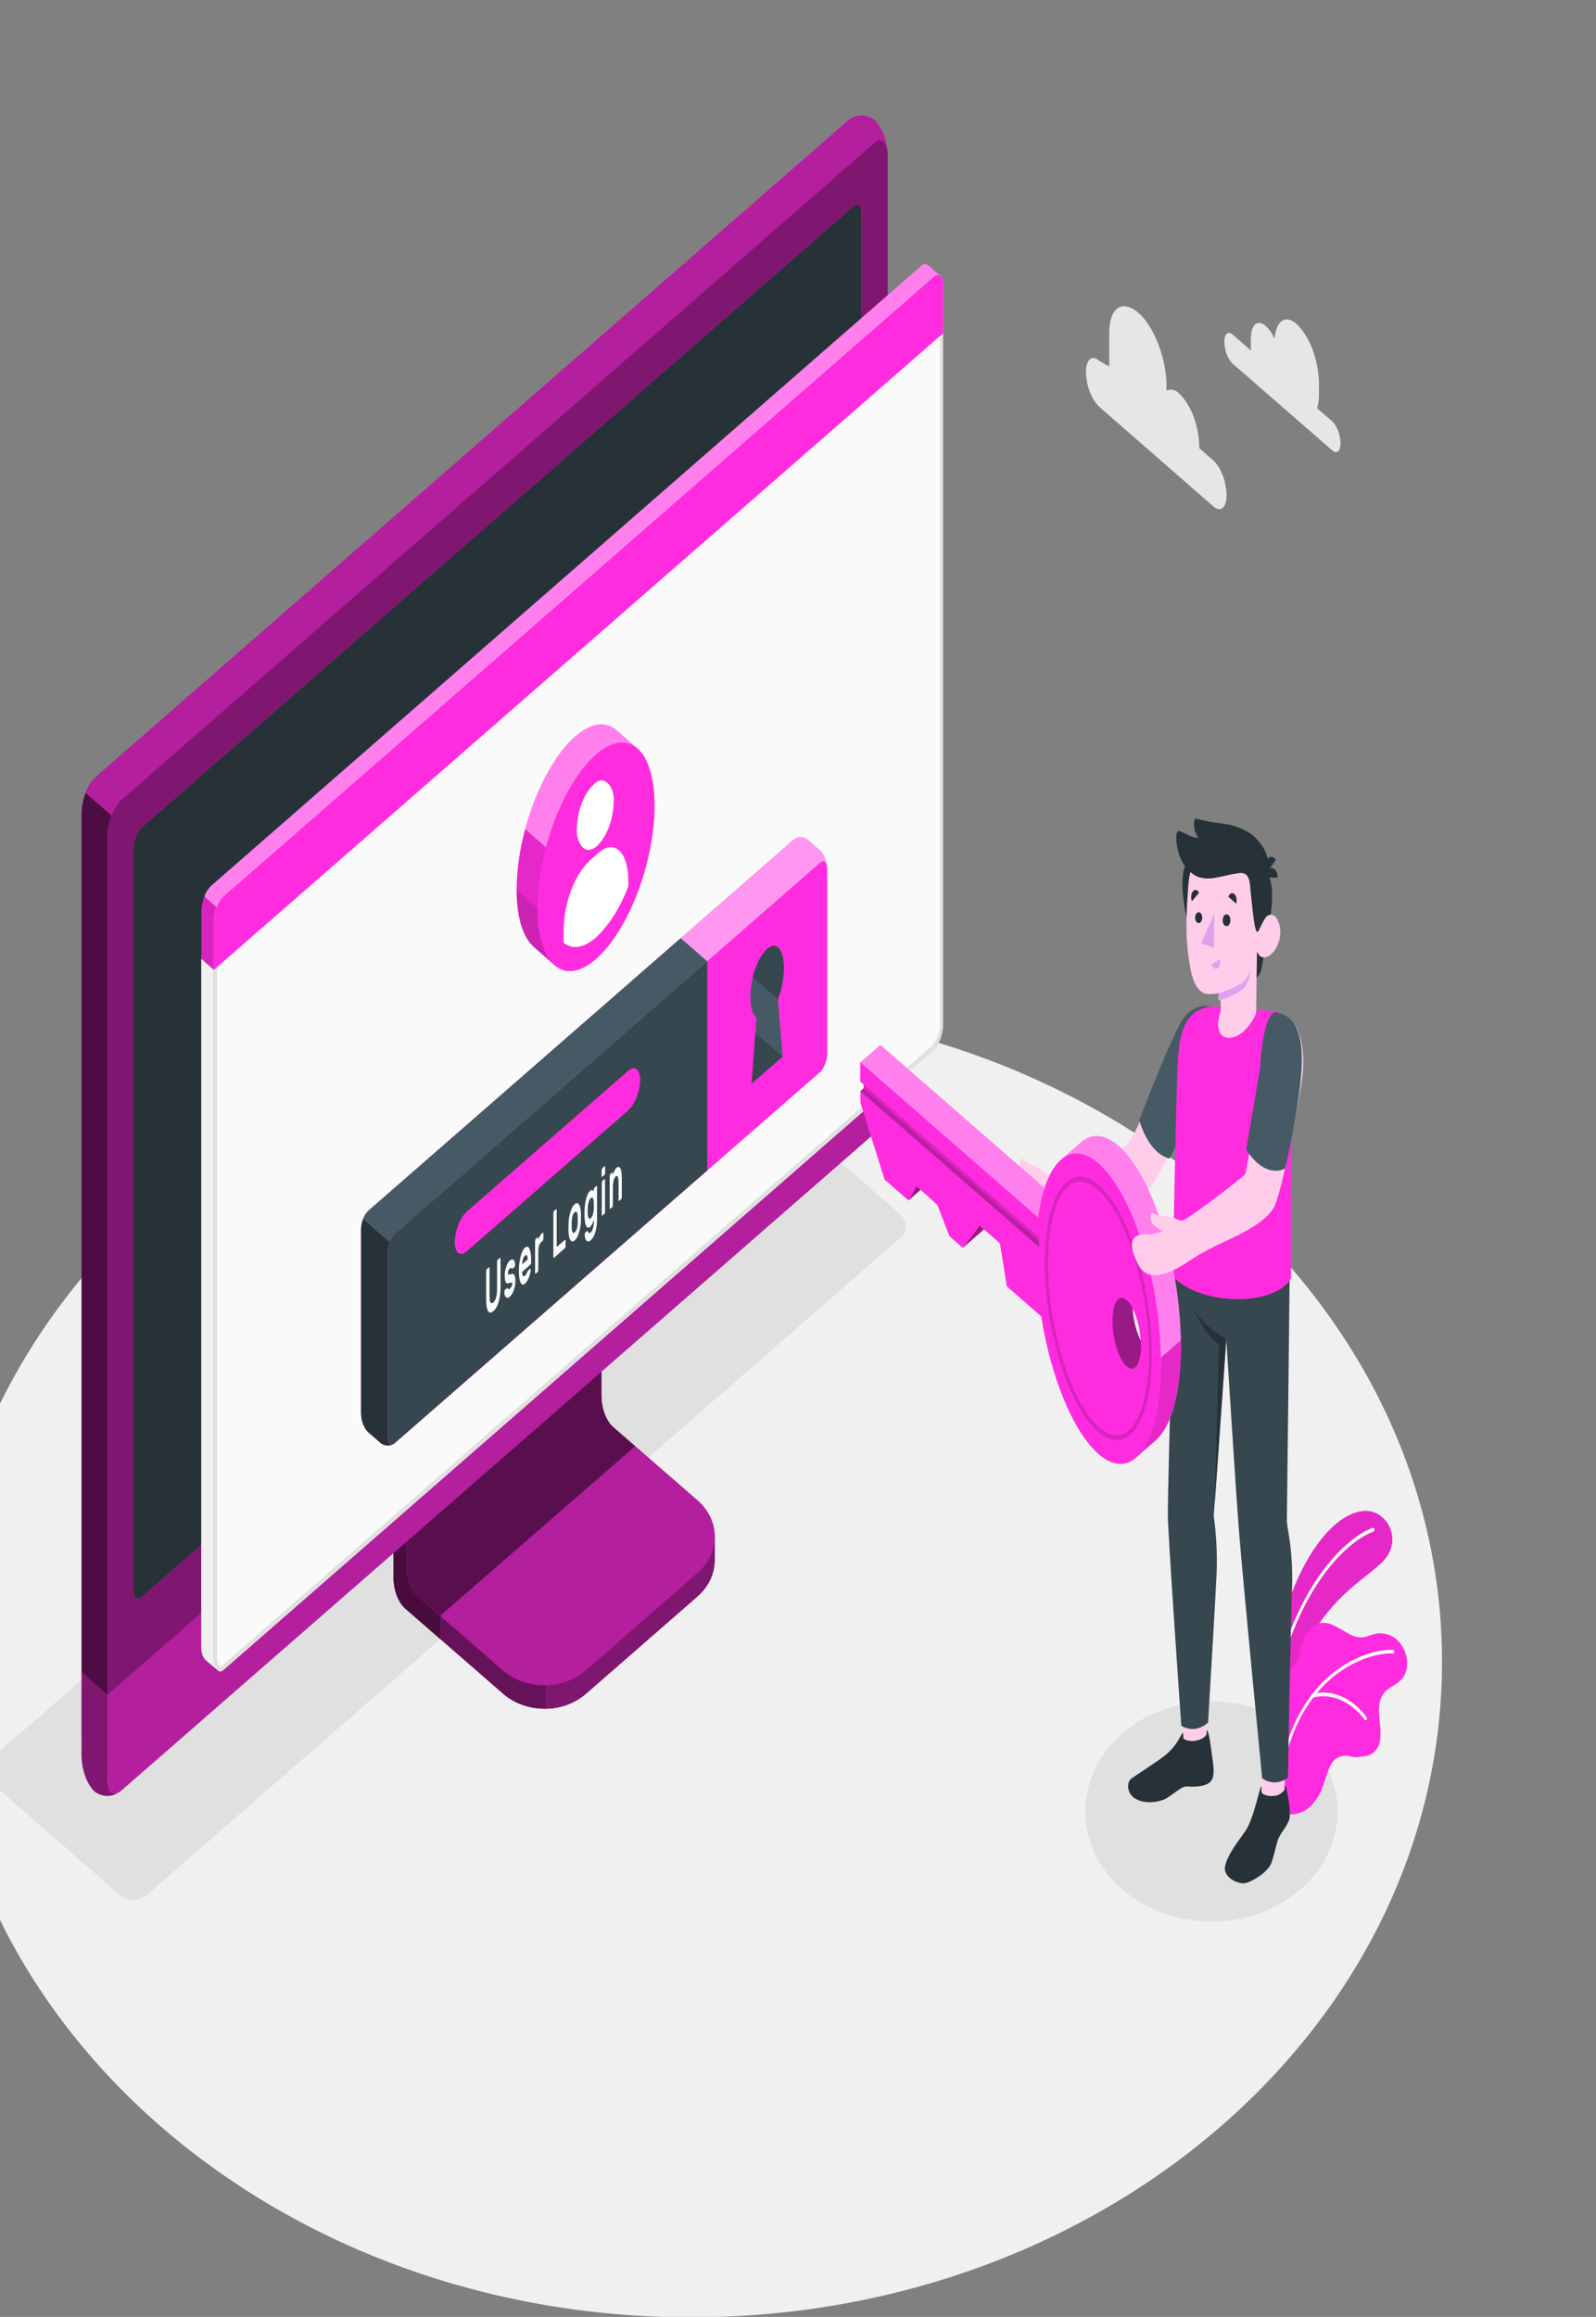 <svg width="846" height="1228" viewBox="0 0 846 1228" fill="none" xmlns="http://www.w3.org/2000/svg">
<rect x="0" y="0" width="846" height="1228" fill="#808080" stroke="none"/>
<g clip-path="url(#clip0_1_915)">
<path d="M366.149 1228.23C586.083 1228.23 764.375 1072.69 764.375 880.811C764.375 688.936 586.083 533.39 366.149 533.39C146.215 533.39 -32.076 688.936 -32.076 880.811C-32.076 1072.69 146.215 1228.23 366.149 1228.23Z" fill="#F0F0F0"/>
<path d="M594.849 1001.36C568.735 978.578 568.735 941.647 594.849 918.865C620.962 896.084 663.301 896.084 689.415 918.865C715.528 941.647 715.528 978.578 689.415 1001.36C663.301 1024.14 620.962 1024.14 594.849 1001.36Z" fill="#E0E0E0"/>
<path d="M63.724 1004.53L-4.965 944.61C-8.836 941.239 -8.836 935.747 -4.965 932.376L394.578 583.806C396.75 582.144 399.15 581.277 401.584 581.277C404.019 581.277 406.419 582.144 408.59 583.806L477.296 643.723C481.167 647.094 481.167 652.585 477.296 655.957L77.753 1004.53C75.578 1006.19 73.175 1007.06 70.738 1007.06C68.301 1007.06 65.898 1006.19 63.724 1004.53Z" fill="#E0E0E0"/>
<path d="M310.626 897.718L369.681 846.127C375.766 840.815 378.808 833.868 378.808 826.896C378.808 819.923 378.808 814.483 378.808 814.483L317.556 762.279C315.845 760.607 314.42 758.347 313.398 755.684C312.375 753.021 311.785 750.03 311.674 746.955V636.904L208.572 726.958V836.958C208.691 840.03 209.285 843.016 210.307 845.678C211.328 848.339 212.749 850.601 214.454 852.282L266.58 897.641C278.715 908.343 298.456 908.343 310.626 897.718Z" fill="#FF2CDF"/>
<g opacity="0.6">
<path d="M310.626 897.718L369.681 846.127C375.766 840.815 378.808 833.868 378.808 826.896C378.808 819.923 378.808 814.483 378.808 814.483L317.556 762.279C315.845 760.607 314.42 758.347 313.398 755.684C312.375 753.021 311.785 750.03 311.674 746.955V636.904L208.572 726.958V836.958C208.691 840.03 209.285 843.016 210.307 845.678C211.328 848.339 212.749 850.601 214.454 852.282L266.58 897.641C278.715 908.343 298.456 908.343 310.626 897.718Z" fill="black"/>
</g>
<path opacity="0.3" d="M233.3 856.445V868.807L214.404 852.333C212.699 850.654 211.28 848.392 210.261 845.73C209.242 843.067 208.652 840.08 208.539 837.009V726.958L228.179 709.82C228.585 717.355 229.024 725.144 229.447 732.806L215.638 744.81V830.752C215.747 833.827 216.337 836.819 217.36 839.482C218.382 842.146 219.808 844.406 221.52 846.076L233.3 856.445Z" fill="black"/>
<path d="M215.638 830.778C215.754 833.85 216.347 836.838 217.369 839.5C218.39 842.162 219.812 844.424 221.52 846.102L266.512 885.28C278.682 895.879 298.423 895.905 310.609 885.28L369.766 833.689C381.952 823.065 381.952 805.851 369.766 795.226L324.739 756.048C323.036 754.365 321.618 752.102 320.6 749.441C319.581 746.779 318.99 743.793 318.874 740.724V654.756L215.773 744.81L215.638 830.778Z" fill="#FF2CDF"/>
<path opacity="0.3" d="M215.638 830.778C215.754 833.85 216.347 836.838 217.369 839.5C218.39 842.162 219.812 844.424 221.52 846.102L266.512 885.28C278.682 895.879 298.423 895.905 310.609 885.28L369.766 833.689C381.952 823.065 381.952 805.851 369.766 795.226L324.739 756.048C323.036 754.365 321.618 752.102 320.6 749.441C319.581 746.779 318.99 743.793 318.874 740.724V654.756L215.773 744.81L215.638 830.778Z" fill="black"/>
<path opacity="0.5" d="M336.655 766.545L324.672 756.099C322.968 754.416 321.55 752.153 320.532 749.492C319.513 746.83 318.922 743.844 318.807 740.775V654.756L215.705 744.81V830.778C215.821 833.85 216.414 836.838 217.436 839.5C218.458 842.162 219.88 844.424 221.587 846.102L233.418 856.318L336.655 766.545Z" fill="black"/>
<path d="M378.825 814.509V826.921C378.825 833.894 375.766 840.815 369.698 846.153L310.542 897.718C304.068 902.94 296.837 905.651 289.499 905.61V893.249C296.837 893.29 304.068 890.578 310.542 885.357L369.698 833.74C375.766 828.454 378.825 821.481 378.825 814.509Z" fill="#FF2CDF"/>
<path opacity="0.5" d="M378.825 814.509V826.921C378.825 833.894 375.766 840.815 369.698 846.153L310.542 897.718C304.068 902.94 296.837 905.651 289.499 905.61V893.249C296.837 893.29 304.068 890.578 310.542 885.357L369.698 833.74C375.766 828.454 378.825 821.481 378.825 814.509Z" fill="black"/>
<path d="M49.999 937.611C52.228 939.238 54.678 940.051 57.153 939.984C59.628 939.918 62.058 938.974 64.247 937.228L463.132 589.246C465.271 587.138 467.051 584.298 468.328 580.957C469.606 577.616 470.344 573.867 470.484 570.014V82.404C470.408 78.656 469.746 74.988 468.554 71.699C467.361 68.411 465.672 65.594 463.622 63.479C461.396 61.851 458.947 61.039 456.474 61.11C454.001 61.181 451.574 62.133 449.391 63.888L50.506 411.973C48.375 414.094 46.605 416.946 45.342 420.297C44.079 423.648 43.358 427.403 43.238 431.255V918.788C43.314 922.506 43.965 926.145 45.139 929.414C46.313 932.683 47.977 935.49 49.999 937.611Z" fill="#FF2CDF"/>
<path d="M64.298 937.203L463.182 589.22C465.324 587.117 467.106 584.278 468.384 580.936C469.661 577.594 470.398 573.843 470.534 569.989V82.405C470.534 75.33 467.239 72.444 463.182 75.994L64.298 423.977C62.158 426.083 60.377 428.922 59.099 432.264C57.822 435.605 57.084 439.355 56.945 443.208V930.792C56.945 937.867 60.241 940.753 64.298 937.203Z" fill="#FF2CDF"/>
<path opacity="0.5" d="M64.298 937.203L463.182 589.22C465.324 587.117 467.106 584.278 468.384 580.936C469.661 577.594 470.398 573.843 470.534 569.989V82.405C470.534 75.33 467.239 72.444 463.182 75.994L64.298 423.977C62.158 426.083 60.377 428.922 59.099 432.264C57.822 435.605 57.084 439.355 56.945 443.208V930.792C56.945 937.867 60.241 940.753 64.298 937.203Z" fill="black"/>
<path d="M63.216 949.871C61.125 951.25 58.86 951.928 56.578 951.858C54.296 951.787 52.052 950.97 49.999 949.462C47.973 947.336 46.305 944.52 45.131 941.242C43.957 937.963 43.308 934.314 43.238 930.588V886.199L57.013 898.254V942.643C56.929 949.104 59.65 952.042 63.216 949.871Z" fill="#FF2CDF"/>
<path opacity="0.5" d="M63.216 949.871C61.125 951.25 58.86 951.928 56.578 951.858C54.296 951.787 52.052 950.97 49.999 949.462C47.973 947.336 46.305 944.52 45.131 941.242C43.957 937.963 43.308 934.314 43.238 930.588V886.199L57.013 898.254V942.643C56.929 949.104 59.65 952.042 63.216 949.871Z" fill="black"/>
<path d="M56.929 898.254V942.643C56.929 949.718 60.309 952.578 64.281 949.053L463.166 601.071C465.296 598.973 467.07 596.15 468.347 592.827C469.624 589.505 470.367 585.777 470.518 581.941V537.349L56.929 898.254Z" fill="#FF2CDF"/>
<path opacity="0.3" d="M56.945 898.152V942.643C56.945 949.718 60.326 952.578 64.298 949.053L463.182 601.071C465.309 598.97 467.08 596.145 468.354 592.823C469.628 589.501 470.369 585.774 470.518 581.941V537.349L56.945 898.152Z" fill="black"/>
<path d="M70.721 842.449V450.13C70.799 447.818 71.239 445.568 72.002 443.561C72.766 441.555 73.832 439.85 75.115 438.585L452.264 109.451C454.698 107.332 456.675 109.043 456.675 113.282V505.807C456.593 508.12 456.151 510.371 455.385 512.377C454.618 514.383 453.549 516.087 452.264 517.351L75.132 846.408C72.698 848.528 70.721 846.791 70.721 842.449Z" fill="#FF2CDF"/>
<path d="M70.721 842.449V450.13C70.799 447.818 71.239 445.568 72.002 443.561C72.766 441.555 73.832 439.85 75.115 438.585L452.264 109.451C454.698 107.332 456.675 109.043 456.675 113.282V505.807C456.593 508.12 456.151 510.371 455.385 512.377C454.618 514.383 453.549 516.087 452.264 517.351L75.132 846.408C72.698 848.528 70.721 846.791 70.721 842.449Z" fill="#263238"/>
<path d="M263.723 731.938C261.715 733.911 260.045 736.572 258.846 739.706C257.648 742.839 256.956 746.355 256.827 749.969C256.827 756.609 259.92 759.317 263.723 755.996C265.733 754.021 267.405 751.355 268.604 748.217C269.802 745.079 270.493 741.558 270.619 737.94C270.619 731.299 267.526 728.618 263.723 731.938Z" fill="#FF2CDF"/>
<path opacity="0.7" d="M59.109 432.226C57.799 435.553 57.05 439.316 56.929 443.183V898.254L43.238 886.199V431.255C43.327 427.376 44.072 423.595 45.402 420.273L59.109 432.226Z" fill="black"/>
<path opacity="0.3" d="M470.45 80.566C469.926 74.845 466.867 72.904 463.165 75.994L64.281 423.976C62.118 426.02 60.333 428.858 59.092 432.226L45.3 420.197C46.549 416.83 48.34 413.993 50.506 411.947L449.39 63.99C451.577 62.235 454.006 61.283 456.482 61.212C458.958 61.141 461.409 61.953 463.638 63.582C465.512 65.511 467.09 68.025 468.265 70.956C469.44 73.886 470.185 77.163 470.45 80.566Z" fill="black"/>
<path d="M491.966 140.585C491.373 140.136 490.711 139.939 490.05 140.015C489.389 140.092 488.754 140.439 488.214 141.019L111.843 469.566C110.357 471.05 109.125 473.042 108.244 475.381C107.363 477.719 106.859 480.338 106.772 483.026V872.945C106.719 874.261 106.892 875.576 107.274 876.761C107.656 877.947 108.234 878.964 108.952 879.713C109.78 880.402 114.209 884.284 115.527 885.357C115.994 885.716 116.515 885.882 117.037 885.837C117.56 885.792 118.065 885.538 118.502 885.102L494.789 556.555C496.274 555.071 497.507 553.079 498.388 550.74C499.268 548.402 499.773 545.783 499.859 543.096V151.159C499.935 150.168 499.826 149.166 499.545 148.263C499.265 147.361 498.823 146.595 498.27 146.051C497.425 145.208 492.913 141.428 491.966 140.585Z" fill="#FF2CDF"/>
<path d="M118.417 475.083L494.805 146.664C497.645 144.11 499.876 146.204 499.876 151.159V543.096C499.789 545.783 499.285 548.402 498.404 550.74C497.523 553.079 496.29 555.071 494.805 556.555L118.417 885.102C115.578 887.656 113.347 883.544 113.347 878.589V488.542C113.436 485.856 113.941 483.238 114.822 480.901C115.703 478.563 116.934 476.57 118.417 475.083Z" fill="#FAFAFA"/>
<path d="M497.104 148.145C498.101 148.145 498.253 150.035 498.253 151.159V543.096C498.162 545.346 497.725 547.534 496.977 549.484C496.229 551.435 495.19 553.095 493.943 554.333L117.606 882.88C117.353 883.128 117.062 883.269 116.761 883.289C115.814 883.289 115.071 881.092 115.071 878.589V488.542C115.152 486.293 115.576 484.102 116.309 482.139C117.042 480.177 118.064 478.497 119.296 477.228L495.65 148.86C496.086 148.436 496.587 148.189 497.104 148.145ZM497.104 145.591C496.289 145.644 495.498 146.013 494.805 146.664L118.417 475.083C116.934 476.57 115.703 478.563 114.822 480.901C113.941 483.238 113.436 485.856 113.347 488.542V878.589C113.347 882.522 114.8 885.843 116.727 885.843C117.324 885.826 117.907 885.57 118.417 885.102L494.788 556.555C496.274 555.071 497.506 553.079 498.387 550.741C499.268 548.402 499.772 545.783 499.859 543.096V151.159C499.859 147.634 498.71 145.591 497.02 145.591H497.104Z" fill="#E0E0E0"/>
<path d="M108.851 879.713C109.409 880.147 113.415 883.595 115.172 885.127C114.541 884.336 114.041 883.333 113.713 882.198C113.384 881.062 113.236 879.827 113.279 878.589V514.006L106.688 508.183V872.945C106.633 874.259 106.804 875.572 107.182 876.757C107.561 877.943 108.136 878.961 108.851 879.713Z" fill="#F0F0F0"/>
<path d="M499.944 151.082C499.944 146.179 497.628 144.186 494.873 146.664L118.417 475.083C116.934 476.57 115.703 478.563 114.822 480.901C113.941 483.238 113.436 485.856 113.347 488.542V514.082L499.944 176.622V151.082Z" fill="#FF2CDF"/>
<g opacity="0.4">
<path d="M494.806 146.664L118.418 475.057C116.907 476.497 115.663 478.491 114.801 480.855L108.26 475.108C109.12 472.828 110.354 470.919 111.843 469.566L488.214 141.019C488.753 140.435 489.387 140.083 490.048 140.002C490.709 139.921 491.372 140.114 491.966 140.56C492.879 141.428 497.155 145.08 498.254 145.974C497.685 145.656 497.074 145.552 496.473 145.672C495.872 145.793 495.3 146.133 494.806 146.664Z" fill="white"/>
</g>
<path opacity="0.15" d="M106.688 508.208V482.898C106.757 480.14 107.299 477.456 108.259 475.108L114.817 480.829C113.87 483.136 113.34 485.778 113.279 488.491V514.031L106.688 508.208Z" fill="black"/>
<path d="M420.572 445.099L195.152 641.757C194.056 642.832 193.143 644.282 192.488 645.991C191.833 647.7 191.454 649.618 191.383 651.59V749.255C191.454 751.226 191.833 753.145 192.488 754.853C193.143 756.562 194.056 758.013 195.152 759.088L201.727 764.809C202.895 765.702 204.186 766.167 205.496 766.167C206.805 766.167 208.097 765.702 209.265 764.809L434.652 568.151C435.748 567.07 436.661 565.615 437.316 563.902C437.971 562.189 438.349 560.267 438.421 558.292V460.602C438.349 458.63 437.971 456.712 437.316 455.003C436.661 453.294 435.748 451.844 434.652 450.769L428.06 445.048C426.897 444.169 425.613 443.716 424.312 443.725C423.012 443.734 421.73 444.204 420.572 445.099Z" fill="#FF2CDF"/>
<path opacity="0.5" d="M438.421 459.733C438.151 456.796 436.579 455.723 434.686 457.383L209.266 654.041C208.154 655.085 207.24 656.546 206.612 658.281L192.499 645.971C193.132 644.263 194.038 642.822 195.136 641.782L420.573 445.124C421.738 444.229 423.027 443.763 424.334 443.763C425.641 443.763 426.929 444.229 428.094 445.124L434.686 450.845C435.691 451.84 436.544 453.148 437.188 454.68C437.832 456.213 438.253 457.936 438.421 459.733Z" fill="white"/>
<path d="M208.623 765.294C207.519 765.951 206.336 766.25 205.151 766.171C203.966 766.091 202.805 765.636 201.744 764.834L195.152 759.113C194.058 758.035 193.146 756.584 192.492 754.876C191.837 753.168 191.457 751.251 191.383 749.28V651.615C191.434 649.622 191.817 647.68 192.498 645.971L206.611 658.281C205.926 659.968 205.541 661.896 205.496 663.874V761.565C205.496 764.808 206.848 766.315 208.623 765.294Z" fill="#263238"/>
<path d="M209.266 654.042L434.686 457.383C436.765 455.57 438.455 457.026 438.455 460.653V558.343C438.384 560.318 438.005 562.24 437.35 563.953C436.695 565.666 435.783 567.121 434.686 568.202L209.299 764.86C207.22 766.673 205.53 765.192 205.53 761.565V663.9C205.598 661.929 205.972 660.01 206.62 658.298C207.269 656.586 208.175 655.128 209.266 654.042Z" fill="#FF2CDF"/>
<path d="M360.807 497.251L195.169 641.782C194.071 642.822 193.165 644.263 192.532 645.971L206.645 658.281C207.273 656.546 208.187 655.085 209.299 654.042L374.937 509.536L360.807 497.251Z" fill="#455A64"/>
<path d="M374.904 509.536L209.265 654.042C208.169 655.122 207.256 656.577 206.601 658.29C205.946 660.003 205.568 661.925 205.496 663.9V761.539C205.496 765.166 207.186 766.647 209.265 764.834L374.904 620.329V509.536Z" fill="#37474F"/>
<path d="M247.464 642.14L332.937 567.589C336.469 564.498 339.342 566.695 339.342 572.492C339.184 575.748 338.52 578.902 337.404 581.698C336.289 584.494 334.752 586.852 332.92 588.582L247.464 663.159C243.931 666.25 241.041 664.053 241.041 658.256C241.2 654.997 241.865 651.84 242.981 649.04C244.096 646.241 245.632 643.877 247.464 642.14Z" fill="#FF2CDF"/>
<path d="M264.974 666.837C264.99 666.81 265.009 666.788 265.031 666.773C265.053 666.758 265.077 666.751 265.101 666.751C265.125 666.751 265.148 666.758 265.17 666.773C265.192 666.788 265.212 666.81 265.227 666.837C265.303 667.011 265.339 667.217 265.329 667.424V681.957C265.33 683.361 265.251 684.762 265.092 686.145C264.953 687.409 264.714 688.644 264.382 689.823C264.079 690.903 263.682 691.917 263.199 692.837C262.724 693.69 262.151 694.408 261.509 694.957C261.006 695.452 260.419 695.718 259.819 695.723C259.59 695.695 259.366 695.597 259.163 695.435C258.959 695.272 258.78 695.049 258.636 694.778C258.265 694.027 258.021 693.15 257.926 692.224C257.764 690.988 257.691 689.729 257.706 688.469V673.912C257.706 673.657 257.74 673.405 257.808 673.171C257.849 672.96 257.939 672.779 258.061 672.66L259.126 671.715C259.16 671.667 259.206 671.64 259.253 671.64C259.3 671.64 259.345 671.667 259.379 671.715C259.458 671.887 259.493 672.095 259.481 672.303V686.656C259.468 687.446 259.519 688.235 259.633 689.006C259.68 689.499 259.821 689.96 260.039 690.334C260.115 690.471 260.211 690.579 260.319 690.65C260.428 690.721 260.546 690.753 260.664 690.743C260.953 690.714 261.232 690.573 261.475 690.334C261.776 690.062 262.049 689.727 262.287 689.338C262.55 688.879 262.767 688.362 262.929 687.805C263.12 687.15 263.261 686.465 263.351 685.762C263.45 684.919 263.495 684.064 263.487 683.208V668.829C263.492 668.573 263.532 668.321 263.605 668.089C263.646 667.878 263.736 667.697 263.858 667.578L264.974 666.837Z" fill="#FAFAFA"/>
<path d="M271.6 680.578C271.608 680.39 271.579 680.203 271.515 680.041C271.475 679.975 271.425 679.924 271.369 679.893C271.313 679.862 271.253 679.851 271.194 679.862C270.986 679.82 270.776 679.82 270.569 679.862L269.588 680.143C269.272 680.262 268.941 680.262 268.625 680.143C268.377 680.023 268.162 679.78 268.016 679.454C267.851 679.039 267.742 678.579 267.695 678.1C267.53 676.732 267.53 675.331 267.695 673.963C267.822 673.178 268.003 672.417 268.236 671.69C268.468 670.964 268.751 670.279 269.081 669.646C269.401 669.044 269.79 668.533 270.231 668.14C270.586 667.812 270.984 667.603 271.397 667.527C271.697 667.48 271.998 667.578 272.259 667.808C272.507 668.036 272.702 668.375 272.816 668.778C272.953 669.255 273.027 669.766 273.036 670.285C273.054 670.542 273.018 670.801 272.935 671.026C272.893 671.236 272.803 671.417 272.681 671.536L271.667 672.43C271.621 672.471 271.568 672.492 271.515 672.492C271.462 672.492 271.409 672.471 271.363 672.43L271.143 672.175C271.056 672.071 270.95 672.009 270.839 671.996C270.622 672.033 270.413 672.147 270.231 672.328C269.965 672.57 269.73 672.881 269.538 673.248C269.333 673.65 269.226 674.145 269.233 674.652C269.209 674.846 269.209 675.046 269.233 675.24C269.266 675.312 269.308 675.372 269.358 675.416C269.408 675.461 269.463 675.487 269.521 675.495C269.705 675.542 269.894 675.542 270.078 675.495L271.025 675.24C271.819 675.01 272.36 675.24 272.715 675.904C273.088 676.85 273.259 677.947 273.205 679.045C273.201 679.804 273.133 680.56 273.002 681.293C272.869 682.089 272.676 682.86 272.428 683.591C272.179 684.348 271.867 685.052 271.498 685.686C271.148 686.306 270.731 686.833 270.264 687.244C269.893 687.603 269.47 687.822 269.03 687.882C268.713 687.899 268.399 687.765 268.135 687.499C267.874 687.23 267.673 686.847 267.56 686.401C267.423 685.916 267.354 685.395 267.357 684.868C267.341 684.603 267.377 684.337 267.459 684.102C267.5 683.892 267.59 683.71 267.712 683.591L268.726 682.697C268.861 682.697 268.963 682.57 269.03 682.697L269.25 683.055C269.295 683.131 269.35 683.193 269.411 683.237C269.472 683.281 269.538 683.306 269.605 683.31C269.843 683.312 270.075 683.196 270.264 682.978C270.569 682.717 270.844 682.38 271.076 681.982C271.191 681.772 271.287 681.54 271.363 681.293C271.482 681.09 271.564 680.843 271.6 680.578Z" fill="#FAFAFA"/>
<path d="M275.047 673.656C275.044 672.329 275.118 671.005 275.267 669.697C275.408 668.467 275.629 667.261 275.926 666.096C276.175 665.052 276.516 664.064 276.94 663.159C277.295 662.381 277.756 661.728 278.293 661.244C278.684 660.846 279.162 660.69 279.628 660.81C280.041 660.954 280.403 661.328 280.642 661.857C280.96 662.55 281.184 663.331 281.301 664.155C281.463 665.228 281.543 666.325 281.538 667.424V669.008C281.543 669.274 281.502 669.539 281.419 669.774C281.378 669.985 281.288 670.166 281.166 670.285L276.771 674.141C276.761 674.591 276.801 675.04 276.89 675.469C276.955 675.759 277.072 676.015 277.228 676.21C277.366 676.376 277.541 676.458 277.718 676.44C277.922 676.404 278.118 676.299 278.293 676.134C278.548 675.924 278.777 675.647 278.969 675.316C279.142 675.022 279.289 674.696 279.408 674.346C279.48 674.144 279.559 673.948 279.645 673.758C279.717 673.628 279.803 673.516 279.898 673.426L280.946 672.507C280.982 672.463 281.027 672.44 281.073 672.44C281.119 672.44 281.164 672.463 281.2 672.507C281.244 672.588 281.276 672.682 281.294 672.784C281.311 672.885 281.314 672.991 281.301 673.094C281.283 673.592 281.214 674.083 281.098 674.55C280.952 675.259 280.76 675.943 280.524 676.593C280.259 677.341 279.942 678.043 279.577 678.688C279.213 679.346 278.779 679.907 278.293 680.348C277.893 680.743 277.415 680.915 276.94 680.833C276.525 680.682 276.162 680.299 275.926 679.76C275.594 678.986 275.369 678.117 275.267 677.206C275.113 676.037 275.04 674.848 275.047 673.656ZM278.293 665.509C278.033 665.72 277.807 666.017 277.633 666.377C277.446 666.735 277.292 667.13 277.177 667.552C277.059 667.974 276.963 668.41 276.89 668.855C276.83 669.258 276.791 669.668 276.771 670.081L279.746 667.527C279.729 667.174 279.695 666.824 279.645 666.479C279.619 666.171 279.537 665.879 279.408 665.637C279.358 665.526 279.292 665.433 279.217 665.363C279.141 665.292 279.057 665.246 278.969 665.228C278.728 665.197 278.489 665.297 278.293 665.509Z" fill="#FAFAFA"/>
<path d="M286.845 658.383C286.333 658.825 285.929 659.506 285.695 660.324C285.432 661.402 285.312 662.548 285.341 663.696V672.915C285.343 673.179 285.308 673.44 285.239 673.682C285.198 673.892 285.108 674.073 284.986 674.192L283.988 675.061C283.973 675.088 283.953 675.11 283.931 675.125C283.909 675.14 283.886 675.147 283.862 675.147C283.838 675.147 283.814 675.14 283.792 675.125C283.77 675.11 283.751 675.088 283.735 675.061C283.659 674.887 283.624 674.681 283.633 674.473V657.949C283.634 657.686 283.669 657.426 283.735 657.183C283.782 656.977 283.871 656.798 283.988 656.672L284.986 655.804C285.02 655.755 285.065 655.728 285.112 655.728C285.159 655.728 285.205 655.755 285.239 655.804C285.317 655.966 285.354 656.166 285.341 656.366V657.183C285.542 656.498 285.791 655.847 286.084 655.242C286.352 654.682 286.698 654.22 287.098 653.888L287.707 653.352C287.738 653.305 287.781 653.279 287.825 653.279C287.869 653.279 287.912 653.305 287.943 653.352C288.025 653.522 288.067 653.729 288.062 653.939V656.263C288.059 656.529 288.018 656.79 287.943 657.03C287.901 657.232 287.818 657.41 287.707 657.54L286.845 658.383Z" fill="#FAFAFA"/>
<path d="M299.453 657.157C299.469 657.13 299.489 657.108 299.511 657.093C299.533 657.079 299.556 657.071 299.58 657.071C299.604 657.071 299.628 657.079 299.65 657.093C299.672 657.108 299.691 657.13 299.707 657.157C299.783 657.331 299.818 657.537 299.808 657.745V660.299C299.808 660.562 299.773 660.822 299.707 661.065C299.649 661.255 299.562 661.421 299.453 661.55L293.673 666.658C293.639 666.707 293.593 666.734 293.546 666.734C293.499 666.734 293.454 666.707 293.419 666.658C293.344 666.494 293.308 666.296 293.318 666.096V643.11C293.319 642.847 293.353 642.587 293.419 642.344C293.467 642.145 293.556 641.975 293.673 641.859L294.738 640.914C294.772 640.865 294.818 640.838 294.865 640.838C294.912 640.838 294.957 640.865 294.991 640.914C295.067 641.078 295.103 641.276 295.093 641.476V660.912L299.453 657.157Z" fill="#FAFAFA"/>
<path d="M304.643 638.258C305.023 637.86 305.483 637.671 305.944 637.721C306.34 637.769 306.709 638.043 306.975 638.488C307.29 639.034 307.521 639.68 307.651 640.378C307.832 641.282 307.934 642.217 307.956 643.161C307.956 643.366 307.956 643.647 307.956 643.979V645.945C307.956 646.252 307.956 646.533 307.956 646.763C307.922 647.873 307.82 648.976 307.651 650.057C307.495 651.111 307.269 652.137 306.975 653.122C306.707 654.038 306.361 654.897 305.944 655.676C305.588 656.382 305.146 656.98 304.643 657.438C304.252 657.822 303.79 658.01 303.325 657.975C302.934 657.924 302.572 657.65 302.31 657.208C301.986 656.681 301.754 656.04 301.634 655.344C301.454 654.44 301.351 653.504 301.33 652.56C301.33 652.356 301.33 652.1 301.33 651.768V649.802C301.33 649.47 301.33 649.189 301.33 648.985C301.35 647.866 301.446 646.753 301.617 645.664C301.782 644.603 302.014 643.568 302.31 642.574C302.579 641.664 302.919 640.806 303.325 640.02C303.683 639.307 304.131 638.708 304.643 638.258ZM306.232 644.847C306.231 644.282 306.168 643.721 306.046 643.187C305.983 642.861 305.853 642.575 305.674 642.37C305.53 642.224 305.356 642.16 305.184 642.191C304.991 642.246 304.807 642.359 304.643 642.523C304.444 642.687 304.262 642.894 304.102 643.136C303.908 643.44 303.743 643.784 303.612 644.157C303.442 644.622 303.317 645.121 303.24 645.639C303.129 646.291 303.061 646.958 303.037 647.631C303.037 647.835 303.037 648.065 303.037 648.346V650.159C303.037 650.44 303.037 650.67 303.037 650.823C303.053 651.388 303.121 651.947 303.24 652.483C303.302 652.81 303.432 653.097 303.612 653.301C303.682 653.376 303.762 653.428 303.846 653.455C303.931 653.481 304.018 653.481 304.102 653.454C304.294 653.405 304.477 653.301 304.643 653.148C304.839 652.977 305.02 652.771 305.184 652.535C305.372 652.223 305.537 651.881 305.674 651.513C305.836 651.043 305.961 650.546 306.046 650.032C306.156 649.38 306.218 648.712 306.232 648.04C306.242 647.801 306.242 647.563 306.232 647.324V645.537C306.241 645.307 306.241 645.077 306.232 644.847Z" fill="#FAFAFA"/>
<path d="M313.127 653.199C313.343 652.999 313.537 652.749 313.702 652.458C313.905 652.098 314.081 651.704 314.226 651.283C314.394 650.77 314.524 650.23 314.614 649.674C314.718 649.048 314.769 648.404 314.766 647.759V646.456C314.766 646.712 314.597 647.018 314.479 647.376C314.363 647.749 314.228 648.108 314.073 648.448C313.897 648.807 313.705 649.149 313.499 649.47C313.287 649.806 313.042 650.09 312.772 650.313C312.598 650.492 312.402 650.616 312.196 650.677C311.99 650.739 311.778 650.736 311.572 650.67C311.196 650.492 310.874 650.122 310.659 649.623C310.384 648.963 310.184 648.238 310.068 647.478C309.924 646.513 309.844 645.529 309.831 644.541C309.831 644.209 309.831 643.8 309.831 643.315C309.831 642.829 309.831 642.421 309.831 642.063C309.852 640.94 309.931 639.822 310.068 638.718C310.207 637.631 310.404 636.563 310.659 635.525C310.898 634.624 311.204 633.767 311.572 632.971C311.884 632.267 312.293 631.674 312.772 631.234C312.997 631.03 313.242 630.883 313.499 630.8C313.689 630.747 313.884 630.747 314.073 630.8C314.223 630.864 314.362 630.977 314.479 631.132C314.587 631.257 314.684 631.403 314.766 631.566V630.749C314.767 630.486 314.802 630.226 314.868 629.983C314.915 629.784 315.004 629.613 315.121 629.498L316.119 628.604C316.153 628.555 316.198 628.528 316.245 628.528C316.292 628.528 316.338 628.555 316.372 628.604C316.454 628.774 316.495 628.981 316.49 629.191V645.792C316.536 648.279 316.231 650.751 315.595 653.045C315.096 654.85 314.232 656.37 313.127 657.387C312.75 657.741 312.319 657.943 311.876 657.975C311.526 658.007 311.177 657.873 310.879 657.592C310.593 657.268 310.362 656.849 310.203 656.366C310.038 655.783 309.946 655.16 309.932 654.527C309.917 654.262 309.952 653.996 310.034 653.761C310.075 653.55 310.165 653.369 310.287 653.25L311.183 652.484C311.204 652.45 311.229 652.424 311.256 652.406C311.284 652.388 311.314 652.378 311.344 652.378C311.374 652.378 311.404 652.388 311.431 652.406C311.459 652.424 311.484 652.45 311.504 652.484C311.588 652.616 311.661 652.762 311.724 652.918C311.827 653.192 311.997 653.393 312.197 653.48C312.4 653.71 312.704 653.454 313.127 653.199ZM311.538 640.812C311.538 641.493 311.538 642.157 311.538 642.804C311.49 643.824 311.681 644.837 312.079 645.664C312.229 645.86 312.421 645.968 312.62 645.968C312.818 645.968 313.01 645.86 313.161 645.664C313.651 645.183 314.034 644.488 314.259 643.672C314.567 642.607 314.739 641.463 314.766 640.301C314.766 639.918 314.766 639.458 314.766 638.922C314.766 638.386 314.766 637.926 314.766 637.594C314.801 636.679 314.621 635.775 314.259 635.04C314.11 634.832 313.914 634.716 313.71 634.716C313.507 634.716 313.31 634.832 313.161 635.04C312.68 635.52 312.303 636.204 312.079 637.006C311.732 638.207 311.548 639.501 311.538 640.812Z" fill="#FAFAFA"/>
<path d="M320.429 618.132C320.462 618.091 320.504 618.068 320.547 618.068C320.59 618.068 320.632 618.091 320.665 618.132C320.754 618.297 320.796 618.508 320.784 618.72V621.504C320.785 621.769 320.744 622.032 320.665 622.27C320.618 622.462 320.536 622.63 320.429 622.755L319.296 623.751C319.28 623.778 319.261 623.8 319.239 623.815C319.217 623.83 319.193 623.838 319.169 623.838C319.145 623.838 319.122 623.83 319.1 623.815C319.078 623.8 319.059 623.778 319.043 623.751C318.999 623.675 318.965 623.585 318.945 623.489C318.925 623.392 318.918 623.29 318.924 623.189V620.405C318.923 620.139 318.964 619.877 319.043 619.639C319.09 619.44 319.179 619.27 319.296 619.154L320.429 618.132ZM320.716 642.114C320.717 642.369 320.682 642.621 320.615 642.855C320.561 643.056 320.473 643.231 320.361 643.366L319.347 644.234C319.333 644.261 319.315 644.282 319.294 644.297C319.274 644.312 319.251 644.32 319.229 644.32C319.206 644.32 319.184 644.312 319.163 644.297C319.143 644.282 319.125 644.261 319.11 644.234C319.022 644.069 318.979 643.858 318.992 643.647V627.122C318.991 626.856 319.031 626.594 319.11 626.356C319.158 626.157 319.24 625.981 319.347 625.845L320.361 624.977C320.395 624.929 320.441 624.902 320.488 624.902C320.535 624.902 320.58 624.929 320.615 624.977C320.69 625.141 320.726 625.34 320.716 625.539V642.114Z" fill="#FAFAFA"/>
<path d="M329.606 634.325C329.605 634.588 329.571 634.848 329.505 635.091C329.458 635.29 329.369 635.46 329.251 635.576L328.237 636.47C328.206 636.517 328.163 636.543 328.119 636.543C328.075 636.543 328.032 636.517 328.001 636.47C327.912 636.305 327.87 636.094 327.882 635.883V626.893C327.934 625.831 327.806 624.768 327.51 623.802C327.274 623.164 326.902 623.061 326.378 623.521C325.855 624.052 325.468 624.835 325.279 625.743C324.997 626.948 324.86 628.22 324.874 629.498V638.513C324.873 638.776 324.838 639.036 324.772 639.279C324.731 639.49 324.641 639.671 324.519 639.79L323.522 640.659C323.506 640.686 323.486 640.708 323.464 640.722C323.443 640.737 323.419 640.745 323.395 640.745C323.371 640.745 323.347 640.737 323.325 640.722C323.303 640.708 323.284 640.686 323.268 640.659C323.19 640.496 323.154 640.296 323.167 640.097V623.572C323.164 623.309 323.199 623.048 323.268 622.806C323.309 622.596 323.399 622.414 323.522 622.295L324.519 621.427C324.535 621.4 324.554 621.378 324.576 621.363C324.598 621.348 324.622 621.34 324.646 621.34C324.67 621.34 324.693 621.348 324.715 621.363C324.737 621.378 324.757 621.4 324.772 621.427C324.848 621.601 324.884 621.807 324.874 622.014V622.806C325.096 622.028 325.368 621.284 325.685 620.584C325.963 619.939 326.34 619.405 326.784 619.026C327.168 618.601 327.647 618.418 328.119 618.515C328.306 618.587 328.481 618.717 328.632 618.897C328.784 619.077 328.908 619.304 328.998 619.563C329.243 620.254 329.404 621.007 329.471 621.785C329.561 622.8 329.606 623.824 329.606 624.849V634.325Z" fill="#FAFAFA"/>
<path d="M414.86 559.978L398.449 574.28L401.001 539.495C399.023 537.911 397.772 534.055 397.772 528.512C397.772 518.628 401.761 507.161 406.663 502.972C411.564 498.784 415.536 503.228 415.536 513.188C415.435 519.049 414.328 524.769 412.325 529.789L414.86 559.978Z" fill="#455A64"/>
<path d="M414.877 559.978L400.426 547.386L398.448 574.306L414.877 559.978Z" fill="#37474F"/>
<path d="M406.629 502.896C403.054 506.545 400.389 511.893 399.057 518.092L412.291 529.636C414.294 524.616 415.401 518.896 415.502 513.035C415.536 503.151 411.564 498.631 406.629 502.896Z" fill="#37474F"/>
<path d="M326.852 387.072C321.224 382.168 313.466 382.858 304.88 390.341C287.741 405.307 273.848 441.651 273.848 471.558C273.848 486.576 277.363 497.098 283.008 501.951L293.944 511.554C299.555 516.458 307.313 515.742 315.916 508.259C333.055 493.318 346.948 456.949 346.948 427.042C346.948 412.101 343.467 401.502 337.855 396.726" fill="#FF2CDF"/>
<path d="M315.899 399.97C298.761 414.936 284.867 451.305 284.867 481.187C284.867 511.069 298.761 523.226 315.899 508.259C333.038 493.293 346.948 456.949 346.931 427.042C346.914 397.135 333.021 385.029 315.899 399.97Z" fill="#FF2CDF"/>
<path d="M333.021 466.323V469.745C328.915 480.819 323.026 490.149 315.899 496.868C309.223 502.666 303.189 503.304 298.761 499.601V492.552C298.987 485.218 300.373 478.073 302.802 471.715C305.231 465.356 308.632 459.969 312.722 456.004L317.235 452.071C321.223 448.598 325.111 448.138 328.153 450.82C331.195 453.501 333.021 459.146 333.021 466.323Z" fill="#FF2CDF"/>
<path opacity="0.4" d="M326.852 387.072L337.838 396.726C332.227 391.797 324.469 392.486 315.866 399.97C304.643 409.777 294.806 428.753 289.363 449.083L278.36 439.454C283.82 419.022 293.572 400.148 304.862 390.341C313.482 382.883 321.24 382.168 326.852 387.072Z" fill="white"/>
<path opacity="0.2" d="M293.555 511.171L283.025 501.951C277.38 497.098 273.864 486.627 273.864 471.558L284.867 481.212C284.935 495.77 288.18 506.139 293.555 511.171Z" fill="black"/>
<path opacity="0.1" d="M278.394 439.454L289.397 449.083C286.578 459.261 285.063 470.155 284.935 481.187L273.932 471.533C274.067 460.51 275.581 449.626 278.394 439.454Z" fill="black"/>
<path d="M311.978 450.462C310.93 450.479 309.897 450.074 308.987 449.287C307.889 448.182 307.01 446.649 306.442 444.851C305.874 443.053 305.637 441.056 305.758 439.071C305.902 434.418 306.781 429.884 308.322 425.85C309.862 421.815 312.02 418.397 314.615 415.881C315.657 414.624 316.926 413.871 318.256 413.721C319.586 413.571 320.915 414.032 322.069 415.041C323.223 416.051 324.148 417.564 324.724 419.382C325.3 421.199 325.5 423.237 325.297 425.229C325.151 429.881 324.271 434.413 322.73 438.447C321.189 442.481 319.033 445.9 316.44 448.419C315.099 449.684 313.559 450.389 311.978 450.462Z" fill="white"/>
<path d="M328.153 450.794C325.111 448.112 321.223 448.572 317.235 452.046L312.722 455.979C308.63 459.946 305.227 465.337 302.798 471.7C300.369 478.064 298.985 485.214 298.761 492.552V499.627C303.189 503.33 309.223 502.691 315.899 496.894C323.026 490.174 328.915 480.845 333.021 469.77V466.348C333.021 459.146 331.263 453.501 328.153 450.794Z" fill="white"/>
<path d="M674.412 892.944C674.412 892.944 676.66 863.113 686.48 839.948C696.3 816.783 709.788 802.353 722.38 800.846C734.972 799.34 745.147 816.86 731.676 828.94C718.205 841.021 694.272 853.229 683.252 898.179L674.412 892.944Z" fill="#FF2CDF"/>
<path opacity="0.1" d="M674.412 892.944C674.412 892.944 676.66 863.113 686.48 839.948C696.3 816.783 709.788 802.353 722.38 800.846C734.972 799.34 745.147 816.86 731.676 828.94C718.205 841.021 694.272 853.229 683.252 898.179L674.412 892.944Z" fill="black"/>
<path d="M678.114 885.179H677.979C677.813 885.077 677.681 884.88 677.611 884.632C677.541 884.383 677.54 884.102 677.607 883.851C690.892 834.432 716.177 813.77 727.704 809.785C727.79 809.755 727.88 809.751 727.968 809.773C728.055 809.795 728.139 809.844 728.215 809.915C728.29 809.986 728.355 810.079 728.407 810.188C728.458 810.297 728.495 810.421 728.515 810.552C728.535 810.682 728.538 810.818 728.523 810.95C728.509 811.083 728.477 811.209 728.43 811.323C728.383 811.437 728.321 811.536 728.249 811.614C728.176 811.692 728.095 811.747 728.008 811.778C716.718 815.711 691.923 835.989 678.857 884.643C678.792 884.847 678.683 885.011 678.548 885.109C678.413 885.206 678.26 885.231 678.114 885.179Z" fill="white"/>
<path d="M745.35 885.767C744.217 889.649 741.411 891.692 738.809 893.276C736.206 894.859 733.366 896.57 731.946 900.248C729.107 907.655 733.772 918.126 730.729 925.303C730.013 926.748 729.111 927.959 728.077 928.863C727.043 929.767 725.898 930.346 724.712 930.564C722.769 931.1 720.791 931.1 718.831 931.356C717.892 931.337 716.954 931.226 716.025 931.024C713.294 930.103 710.438 930.56 707.895 932.326C703.991 935.647 702.824 943.079 700.424 948.825C698.958 952.209 697.026 955.074 694.759 957.225C692.493 959.376 689.945 960.762 687.292 961.289C685.601 961.621 682.221 962.106 680.531 960.599C680.399 960.501 680.274 960.381 680.159 960.242C679.905 959.833 679.601 959.297 679.466 959.016C679.457 958.957 679.457 958.896 679.466 958.837C678.773 954.98 679.905 950.996 679.956 947.012V946.297C679.838 941.674 679.753 937.077 679.686 932.48C679.539 923.966 679.483 915.453 679.517 906.94C679.517 901.423 679.111 895.395 680.666 890.211C682.356 884.49 686.616 884.362 688.221 878.769C688.863 876.521 689.202 874.146 689.827 871.873C690.793 868.568 692.341 865.728 694.302 863.661C696.263 861.594 698.562 860.38 700.948 860.15C708.368 859.588 715.011 868.655 722.431 867.812C724.341 867.582 726.217 866.689 728.11 866.178C734.11 864.467 741.056 867.046 744.437 874.734C745.179 876.317 745.65 878.152 745.809 880.077C745.969 882.002 745.811 883.957 745.35 885.767Z" fill="#FF2CDF"/>
<path d="M678.722 941.138C678.562 941.066 678.427 940.904 678.345 940.685C678.263 940.465 678.24 940.207 678.282 939.963C688.525 881.885 728.988 873.559 738.504 874.529C738.588 874.536 738.669 874.568 738.745 874.623C738.82 874.678 738.888 874.756 738.943 874.851C738.998 874.946 739.04 875.057 739.066 875.178C739.092 875.298 739.102 875.425 739.095 875.551C739.078 875.799 738.998 876.028 738.873 876.19C738.747 876.352 738.584 876.434 738.419 876.419C729.14 875.423 689.522 883.622 679.499 940.474C679.452 940.715 679.345 940.919 679.199 941.043C679.054 941.167 678.883 941.201 678.722 941.138Z" fill="white"/>
<path d="M723.732 911.716C723.604 911.689 723.485 911.599 723.394 911.46C719.653 906.561 715.243 902.97 710.478 900.944C705.712 898.918 700.71 898.506 695.827 899.737C695.663 899.76 695.498 899.689 695.367 899.538C695.235 899.386 695.146 899.166 695.117 898.92C695.093 898.67 695.134 898.415 695.232 898.21C695.33 898.005 695.476 897.866 695.641 897.822C700.734 896.541 705.951 896.978 710.918 899.102C715.886 901.226 720.481 904.984 724.374 910.107C724.434 910.195 724.482 910.3 724.514 910.416C724.547 910.532 724.563 910.657 724.563 910.783C724.563 910.91 724.547 911.034 724.514 911.151C724.482 911.267 724.434 911.372 724.374 911.46C724.298 911.598 724.195 911.697 724.08 911.742C723.965 911.788 723.844 911.779 723.732 911.716Z" fill="white"/>
<path d="M582.612 191.179L587.987 194.295V176.417C587.987 162.217 595.474 158.82 603.604 165.92C611.751 173.02 618.343 190.26 618.343 204.46V207.014C619.476 206.491 620.672 206.362 621.843 206.636C623.014 206.91 624.128 207.581 625.103 208.598C628.19 211.639 630.759 215.739 632.6 220.563C634.442 225.386 635.504 230.799 635.701 236.36V237.534L643.205 244.073C645.236 246.075 646.925 248.772 648.138 251.944C649.351 255.117 650.052 258.676 650.186 262.334C650.186 269.076 647.059 271.809 643.205 268.438L582.612 215.545C580.58 213.547 578.89 210.851 577.68 207.677C576.47 204.503 575.773 200.942 575.648 197.283C575.648 190.566 578.741 187.834 582.612 191.179Z" fill="#E6E6E6"/>
<path d="M653.386 177.339L663.139 185.843C663.085 185.2 663.057 184.551 663.054 183.902V179.637C663.054 171.975 666.57 168.962 670.931 172.767C672.804 174.501 674.407 176.827 675.629 179.586C676.339 170.034 681.308 166.484 687.325 171.72C690.764 175.101 693.627 179.658 695.683 185.023C697.738 190.387 698.928 196.408 699.157 202.598V208.983C699.2 211.534 698.859 214.067 698.16 216.389L706.272 223.438C707.537 224.705 708.587 226.403 709.338 228.395C710.09 230.386 710.522 232.616 710.599 234.906C710.599 239.12 708.639 240.831 706.222 238.737L653.386 192.765C652.108 191.507 651.046 189.81 650.285 187.812C649.524 185.815 649.087 183.573 649.009 181.272C649.009 176.956 650.969 175.244 653.386 177.339Z" fill="#E6E6E6"/>
<path d="M616.837 564.651C609.738 582.785 602.91 598.543 598.11 606.103C589 612.488 567.602 622.346 559.235 623.981C557.766 624.263 556.278 623.738 555.044 622.499C551.748 619.23 549.196 618.694 545.731 616.88C543.009 615.476 541.86 613.509 541.353 614.326C540.829 615.254 540.566 616.454 540.62 617.671C540.673 618.888 541.04 620.025 541.64 620.839C542.94 622.706 544.381 624.334 545.934 625.692C542.222 627.083 538.351 627.188 534.609 625.998C527.358 623.112 523.944 628.373 528.846 640.275C530.536 644.515 537.499 651.334 551.494 649.495C556.487 649.088 561.459 648.235 566.385 646.941C579.805 642.599 594.729 638.411 603.907 634.171C607.321 632.143 610.376 628.942 612.831 624.823C628.263 598.236 633.384 579.286 640.145 562.072L639.57 533.978C628.618 533.416 622.769 549.48 616.837 564.651Z" fill="#FFCDEA"/>
<path d="M641.446 533.416C638.27 532.741 635.033 533.391 632.084 535.295C629.134 537.199 626.586 540.285 624.713 544.219C617.209 558.751 603.924 593.639 603.924 593.639C603.924 593.639 608.268 611.134 619.997 614.071L638.843 575.608C638.843 575.608 647.767 548.893 641.446 533.416Z" fill="#455A64"/>
<path d="M680.986 925.865H668.698V958.965H680.986V925.865Z" fill="#FFCDEA"/>
<path d="M639.604 923.794L627.333 924.458L626.708 889.418L639.604 888.754V923.794Z" fill="#FFCDEA"/>
<path d="M683.921 639.024C683.921 657.463 682.13 806.03 682.13 806.03C682.4 811.342 685.51 821.149 684.885 841.556C683.955 869.267 682.721 942.107 682.721 942.107C680.612 943.738 678.285 944.622 675.916 944.693C673.547 944.764 671.198 944.019 669.048 942.515C669.048 942.515 659.075 840.355 656.878 813.002C654.951 789.02 650.016 709.642 650.016 709.642L643.374 803.476C644.782 813.544 645.293 823.851 644.895 834.124C644.32 846.894 640.365 912.991 640.365 912.991C638.242 914.883 635.862 916.021 633.405 916.317C630.948 916.614 628.479 916.061 626.184 914.702C626.184 914.702 619.187 815.096 619.052 803.399C618.883 790.118 623.142 638.87 623.142 638.87L683.921 639.024Z" fill="#37474F"/>
<path d="M668.699 949.413V946.655C667.516 947.446 664.795 963.843 659.91 970.841C656.039 976.409 650.766 982.819 649.414 989.025C648.062 995.232 656.766 999.037 660.4 998.041C664.592 996.866 671.893 992.192 673.719 987.825C675.544 983.458 676.406 977.124 677.893 973.957C679.381 970.79 682.812 967.265 683.606 963.588C683.854 960.147 683.618 956.665 682.913 953.372C682.339 949.949 681.73 946.195 680.987 946.527V948.621C679.254 950.77 677.076 951.928 674.834 951.89C673.043 952.12 668.682 951.558 668.699 949.413Z" fill="#263238"/>
<path d="M627.198 918.482C626.556 918.482 626.032 919.938 624.629 922.338C622.543 925.654 620.103 928.417 617.412 930.511C612.815 934.138 603.89 939.706 599.817 942.592C597.282 944.379 597.4 949.181 600.02 951.914C602.64 954.646 608.944 956.613 616.516 953.957C620.64 952.501 626.015 946.499 629.429 946.831C632.843 947.163 639.181 947.061 641.7 944.277C644.218 941.493 643.204 935.721 642.494 930.741C641.717 925.276 640.804 916.771 639.604 917.154V919.069C638.134 922.594 630.511 924.024 627.266 921.445L627.198 918.482Z" fill="#263238"/>
<path d="M650.016 709.642C643.624 706.48 637.78 701.201 632.911 694.19C632.911 694.19 636.292 703.921 646.027 712.987L643.931 796.784L650.016 709.642Z" fill="#263238"/>
<path d="M677.059 536.123C677.059 536.123 687.2 539.647 686.474 567.332L684.361 611.389V677.538C675.335 693.015 635.345 691.891 621.57 676.312C621.57 676.312 623.125 598.032 624.055 567.894C624.714 546.492 627.976 535.714 641.903 533.364L659.025 534.488L677.059 536.123Z" fill="#FF2CDF"/>
<path d="M664.145 478.607C664.204 482.313 663.776 486.001 662.887 489.456C661.998 492.912 660.665 496.067 658.965 498.74C657.265 501.414 655.231 503.552 652.982 505.032C650.732 506.513 648.311 507.305 645.858 507.365C635.717 507.365 629.767 494.135 627.57 478.607C623.513 450.181 635.75 449.823 645.858 449.823C650.808 449.978 655.516 453.096 658.945 458.494C662.375 463.892 664.245 471.126 664.145 478.607Z" fill="#263238"/>
<path d="M672.265 490.536C672.265 490.536 669.459 511.274 668.327 514.697C667.614 516.756 666.403 518.321 664.946 519.064L665.149 504.481L672.265 490.536Z" fill="#263238"/>
<path d="M668.732 460.833C668.732 460.833 670.744 460.067 672.89 465.124C674.716 469.44 675.138 479.145 672.265 490.664L666.975 491.634L668.732 460.833Z" fill="#263238"/>
<path d="M670.676 465.047L677.166 465.226C677.211 464.592 677.168 463.951 677.04 463.343C676.913 462.736 676.704 462.174 676.426 461.695C676.148 461.215 675.808 460.827 675.426 460.556C675.045 460.284 674.63 460.135 674.208 460.118C673.321 460.137 672.47 460.651 671.818 461.56C671.166 462.47 670.759 463.712 670.676 465.047Z" fill="#263238"/>
<path d="M671.471 462.723L676.271 455.75C675.994 455.258 675.653 454.857 675.269 454.573C674.884 454.29 674.465 454.13 674.038 454.103C673.611 454.077 673.185 454.185 672.786 454.42C672.388 454.655 672.026 455.012 671.724 455.469C671.088 456.41 670.708 457.678 670.661 459.021C670.614 460.365 670.903 461.686 671.471 462.723Z" fill="#263238"/>
<path d="M666.597 491.198C667.661 492.194 669.166 489.001 670.484 486.83C671.802 484.66 675.893 482.667 678.022 489.716C680.152 496.765 676.518 503.738 673.476 506.037C668.016 510.123 666.292 504.172 666.292 504.172L665.836 537.017C658.163 554.895 640.754 554.333 647.024 536.148V526.162C644.445 526.81 641.825 527.016 639.216 526.775C634.956 525.753 632.286 520.467 630.984 513.213C628.922 501.567 628.128 492.168 629.886 469.259C631.813 444.179 650.371 443.898 660.309 453.935C670.247 463.972 666.597 491.198 666.597 491.198Z" fill="#FFCDEA"/>
<path d="M643.474 465.352C647.903 464.688 652.28 463.308 656.725 462.798C657.684 462.622 658.655 462.691 659.599 463.002C662.979 464.407 662.573 470.383 663.114 474.546C664.044 481.748 664.805 493.931 666.596 493.982C667.137 493.982 669.165 488.695 670.484 486.805C671.208 485.177 671.618 483.275 671.667 481.314C672.005 478.351 672.174 475.312 672.326 472.298C672.461 469.744 672.63 467.19 672.63 464.636C672.707 461.75 672.554 458.86 672.174 456.029C671.75 453.621 670.937 451.409 669.807 449.593L669.469 449.031C667.242 445.512 664.538 442.759 661.542 440.961C657.233 438.521 652.713 437.033 648.122 436.542C643.538 436.052 638.974 435.199 634.449 433.988C634.189 433.874 633.914 433.874 633.654 433.988C633.471 434.142 633.316 434.363 633.204 434.631C633.091 434.898 633.025 435.204 633.012 435.521C632.827 437.108 632.943 438.742 633.346 440.233C633.75 441.725 634.425 443.013 635.294 443.949C632.235 444.307 628.719 441.906 625.778 440.68C625.54 440.527 625.284 440.449 625.026 440.449C624.767 440.449 624.512 440.527 624.274 440.68C623.979 440.992 623.769 441.454 623.682 441.982C623.468 443.182 623.439 444.441 623.598 445.66C623.867 449.357 624.776 452.88 626.234 455.876C628.512 460.358 631.731 463.537 635.361 464.892C638.034 465.671 640.77 465.826 643.474 465.352Z" fill="#263238"/>
<path d="M645.83 526.471C645.83 526.471 655.329 523.457 658.642 520.673C660.615 519.042 662.217 516.55 663.239 513.522C662.74 516.564 661.85 519.428 660.619 521.95C658.202 526.854 645.83 530.429 645.83 530.429V526.471Z" fill="#DFA1ED"/>
<path d="M648.112 487.752C648.093 488.54 648.282 489.308 648.637 489.887C648.991 490.465 649.483 490.809 650.005 490.842C650.419 490.894 650.833 490.755 651.194 490.444C651.555 490.133 651.846 489.665 652.028 489.101C652.209 488.536 652.274 487.902 652.213 487.281C652.153 486.66 651.969 486.081 651.687 485.62C651.405 485.16 651.037 484.838 650.632 484.699C650.227 484.559 649.803 484.608 649.417 484.838C649.03 485.069 648.699 485.47 648.466 485.99C648.233 486.51 648.11 487.124 648.112 487.752Z" fill="#263238"/>
<path d="M651.154 475.365L655.228 478.915C655.524 478.04 655.591 477.028 655.416 476.081C655.24 475.134 654.835 474.322 654.281 473.807C654.011 473.578 653.712 473.437 653.404 473.391C653.096 473.346 652.785 473.399 652.491 473.545C652.196 473.692 651.926 473.929 651.696 474.243C651.466 474.556 651.281 474.938 651.154 475.365Z" fill="#263238"/>
<path d="M646.675 508.465L642.331 511.019C642.418 511.469 642.566 511.887 642.765 512.248C642.964 512.608 643.209 512.903 643.487 513.113C643.764 513.324 644.067 513.447 644.377 513.473C644.687 513.499 644.998 513.429 645.289 513.266C645.88 512.882 646.352 512.171 646.61 511.279C646.867 510.388 646.89 509.381 646.675 508.465Z" fill="#DFA1ED"/>
<path d="M631.846 477.687L635.564 473.192C635.398 472.8 635.178 472.465 634.92 472.209C634.662 471.953 634.372 471.782 634.067 471.708C633.763 471.633 633.451 471.656 633.153 471.775C632.855 471.895 632.576 472.108 632.336 472.4C631.839 473.037 631.515 473.927 631.424 474.902C631.334 475.877 631.484 476.869 631.846 477.687Z" fill="#263238"/>
<path d="M633.486 486.6C633.516 487.159 633.652 487.693 633.879 488.136C634.106 488.58 634.414 488.914 634.764 489.097C635.115 489.281 635.493 489.306 635.853 489.17C636.213 489.034 636.539 488.743 636.791 488.332C637.043 487.92 637.211 487.407 637.273 486.854C637.335 486.302 637.289 485.734 637.141 485.219C636.994 484.705 636.75 484.268 636.44 483.959C636.13 483.651 635.767 483.486 635.396 483.485C635.135 483.498 634.878 483.589 634.64 483.753C634.403 483.917 634.189 484.151 634.011 484.441C633.834 484.73 633.696 485.07 633.606 485.441C633.515 485.812 633.475 486.206 633.486 486.6Z" fill="#263238"/>
<path d="M643.678 484.2L643.458 502.359L636.63 500.009L643.678 484.2Z" fill="#DFA1ED"/>
<path d="M481.521 636.291L492.118 627.045L496.31 619.358L485.729 628.603L481.521 636.291Z" fill="#FF2CDF"/>
<path opacity="0.4" d="M481.521 636.291L492.118 627.045L496.31 619.358L485.729 628.603L481.521 636.291Z" fill="black"/>
<path d="M510.339 661.422L520.936 652.177L529.776 640.352L519.195 649.572L510.339 661.422Z" fill="#FF2CDF"/>
<path opacity="0.4" d="M510.339 661.422L520.936 652.177L529.776 640.352L519.195 649.572L510.339 661.422Z" fill="black"/>
<path d="M600.357 693.321C602.863 698.397 604.38 704.43 604.735 710.74C602.24 705.655 600.725 699.626 600.357 693.321ZM624.984 693.806C621.417 657.157 608.386 620.915 592.87 607.354C585.416 600.841 578.52 600.611 572.993 605.489L563.021 614.173L562.463 614.684C562.019 615.053 561.59 615.462 561.179 615.91C560.36 616.761 559.591 617.718 558.88 618.77L558.542 619.255C558.238 619.715 557.917 620.251 557.63 620.762C557.342 621.273 556.903 622.065 556.565 622.754C555.847 624.181 555.198 625.683 554.621 627.249C554.317 628.041 554.029 628.884 553.759 629.803L466.664 553.847L456.083 563.067V573.283L456.979 574.049L457.824 574.79V576.833L456.134 578.34V584.265L468.928 625.129L481.571 636.188L485.78 628.526L496.935 638.615L503.341 655.19L510.406 661.345L519.245 649.495L530.096 658.97L533.747 681.726L551.984 697.663C552.886 703.455 554.014 709.16 555.365 714.749C555.483 715.311 555.635 715.899 555.787 716.537C561.838 740.545 571.455 761.104 582.306 770.58C583.607 771.745 584.969 772.745 586.38 773.568C587.125 774.016 587.887 774.4 588.661 774.717C589.337 774.99 590.014 775.22 590.69 775.407C592.824 775.995 595.012 775.995 597.146 775.407L598.025 775.075C598.445 774.947 598.858 774.767 599.259 774.538L600.205 773.977C600.54 773.794 600.863 773.563 601.169 773.287C601.481 773.083 601.786 772.853 602.082 772.597L602.521 772.189C602.601 772.149 602.675 772.089 602.741 772.01C605.158 769.916 611.107 764.706 612.73 763.326C620.775 756.277 625.981 738.45 625.981 713.242C625.967 706.735 625.634 700.239 624.984 693.806Z" fill="#FF2CDF"/>
<path d="M597.265 724.251C593.073 720.598 589.693 709.769 589.693 700.064C589.693 690.359 593.073 685.43 597.265 689.056C601.456 692.683 604.82 703.538 604.82 713.268C604.82 722.999 601.44 727.903 597.265 724.251ZM614.386 703.027C610.837 666.402 597.806 630.136 582.273 616.599C575.073 610.317 568.413 609.857 563.005 614.173L562.447 614.684C562.003 615.053 561.574 615.463 561.162 615.91C560.343 616.762 559.574 617.719 558.864 618.77L558.526 619.256C558.221 619.715 557.9 620.252 557.613 620.762C557.326 621.273 556.886 622.065 556.548 622.755C555.831 624.182 555.181 625.684 554.604 627.25C554.3 628.041 554.013 628.884 553.742 629.804C552.167 634.74 551.03 639.97 550.362 645.357L456.066 563.068V573.284L456.962 574.05L457.807 574.79V576.834L456.117 578.34V584.266L468.912 625.13L481.554 636.189L485.763 628.527L496.918 638.615L503.324 655.19L510.389 661.345L519.229 649.495L530.08 658.97L533.731 681.726L551.985 697.663C552.886 703.455 554.015 709.161 555.365 714.75C555.483 715.312 555.635 715.899 555.788 716.537C561.838 740.545 571.456 761.105 582.307 770.58C583.607 771.745 584.97 772.745 586.38 773.568C587.126 774.016 587.887 774.4 588.662 774.718C589.338 774.99 590.014 775.22 590.69 775.407C592.825 775.995 595.012 775.995 597.146 775.407L598.025 775.075C598.446 774.947 598.858 774.768 599.259 774.539L600.206 773.977C600.541 773.794 600.863 773.563 601.169 773.287C601.482 773.083 601.786 772.853 602.082 772.598L602.521 772.189C602.601 772.15 602.675 772.089 602.741 772.01C610.448 764.655 615.4 747.083 615.4 722.488C615.372 715.973 615.033 709.469 614.386 703.027Z" fill="#FF2CDF"/>
<path opacity="0.4" d="M604.82 713.242C604.82 722.973 601.439 727.902 597.264 724.25C593.09 720.598 589.692 709.795 589.692 700.064C589.692 690.333 593.073 685.404 597.264 689.056C598.472 690.166 599.522 691.624 600.357 693.347C600.721 699.654 602.236 705.684 604.735 710.765C604.797 711.587 604.825 712.415 604.82 713.242Z" fill="black"/>
<path opacity="0.4" d="M625.948 713.217C625.948 738.425 620.742 756.252 612.696 763.301C611.006 764.68 605.124 769.891 602.707 771.985C610.415 764.629 615.367 747.058 615.367 722.463C615.349 715.957 615.021 709.462 614.387 703.027C610.837 666.403 597.806 630.136 582.273 616.6C575.073 610.317 568.413 609.857 563.005 614.173L572.977 605.49C578.504 600.612 585.4 600.841 592.854 607.354C608.386 620.916 621.418 657.157 624.967 693.807C625.611 700.232 625.939 706.72 625.948 713.217Z" fill="white"/>
<path d="M615.367 722.411C615.367 747.006 610.414 764.578 602.707 771.933C605.124 769.839 611.073 764.629 612.696 763.25C620.741 756.201 625.947 738.374 625.947 713.166C625.947 712.246 625.947 711.301 625.947 710.356L615.367 719.602C615.35 720.598 615.367 721.517 615.367 722.411Z" fill="#FF2CDF"/>
<path opacity="0.1" d="M615.367 722.411C615.367 747.006 610.414 764.578 602.707 771.933C605.124 769.839 611.073 764.629 612.696 763.25C620.741 756.201 625.947 738.374 625.947 713.166C625.947 712.246 625.947 711.301 625.947 710.356L615.367 719.602C615.35 720.598 615.367 721.517 615.367 722.411Z" fill="black"/>
<path opacity="0.15" d="M550.767 655.803V660.988L456.083 578.391L457.824 576.859V574.713L550.767 655.803Z" fill="black"/>
<path opacity="0.15" d="M550.767 657.949V660.988L456.083 578.392L457.824 576.859V576.834L550.767 657.949Z" fill="black"/>
<path opacity="0.15" d="M591.941 763.276C588.353 763.135 584.853 761.557 581.8 758.704C566.369 745.244 553.811 705.198 553.811 669.442C553.811 648.575 557.985 632.996 565.27 626.637C570.341 622.193 576.341 622.755 582.645 628.246C598.06 641.705 610.618 681.88 610.618 717.636C610.618 738.476 606.443 754.081 599.158 760.415C596.961 762.311 594.472 763.298 591.941 763.276ZM572.589 626.254C570.336 626.235 568.12 627.116 566.166 628.808C559.523 634.605 555.551 649.801 555.551 669.416C555.551 704.355 567.721 743.482 582.696 756.456C588.426 761.564 593.851 762.024 598.364 758.091C605.006 752.293 608.978 737.123 608.978 717.508C608.978 682.544 596.809 643.442 581.851 630.442C579.055 627.872 575.86 626.462 572.589 626.356V626.254Z" fill="black"/>
<path opacity="0.4" d="M553.675 629.752C552.099 634.689 550.963 639.919 550.295 645.306L455.999 563.016L466.58 553.797L553.675 629.752Z" fill="white"/>
<path d="M676.23 637.746C681.165 623.623 686.811 591.902 689.616 575.889C693.605 553.158 687.149 538.856 679.813 538.268C675.233 539.341 660.139 622.269 660.139 622.269C658.449 624.287 635.513 641.884 628.144 646.302C626.826 647.056 625.372 647.056 624.054 646.302C620.521 644.361 618.104 644.719 614.64 644.208C611.918 643.799 610.549 642.344 610.194 643.212C609.872 644.29 609.83 645.511 610.078 646.633C610.325 647.755 610.844 648.695 611.53 649.265C613.022 650.578 614.61 651.624 616.262 652.381C613.3 653.739 610.213 654.368 607.118 654.245C600.019 654.015 597.467 658.664 602.977 669.569C606.358 676.363 611.952 678.508 624.443 671.996C628.026 670.106 632.894 666.453 637.44 663.976C646.804 658.868 649.272 658.255 656.404 654.603C666.799 649.291 674.033 644.029 676.23 637.746Z" fill="#FFCDEA"/>
<path d="M675.848 536.431C680.158 537.325 684.299 538.781 686.851 544.093C689.403 549.405 691.448 556.863 688.947 577.167C687.031 591.447 684.467 605.51 681.273 619.257C681.273 619.257 671.233 625.745 660.568 609.297L667.904 566.441C667.904 566.441 669.087 538.577 675.848 536.431Z" fill="#455A64"/>
</g>
<defs>
<clipPath id="clip0_1_915">
<rect width="845.094" height="1277" fill="white" transform="translate(0 -49)"/>
</clipPath>
</defs>
</svg>
